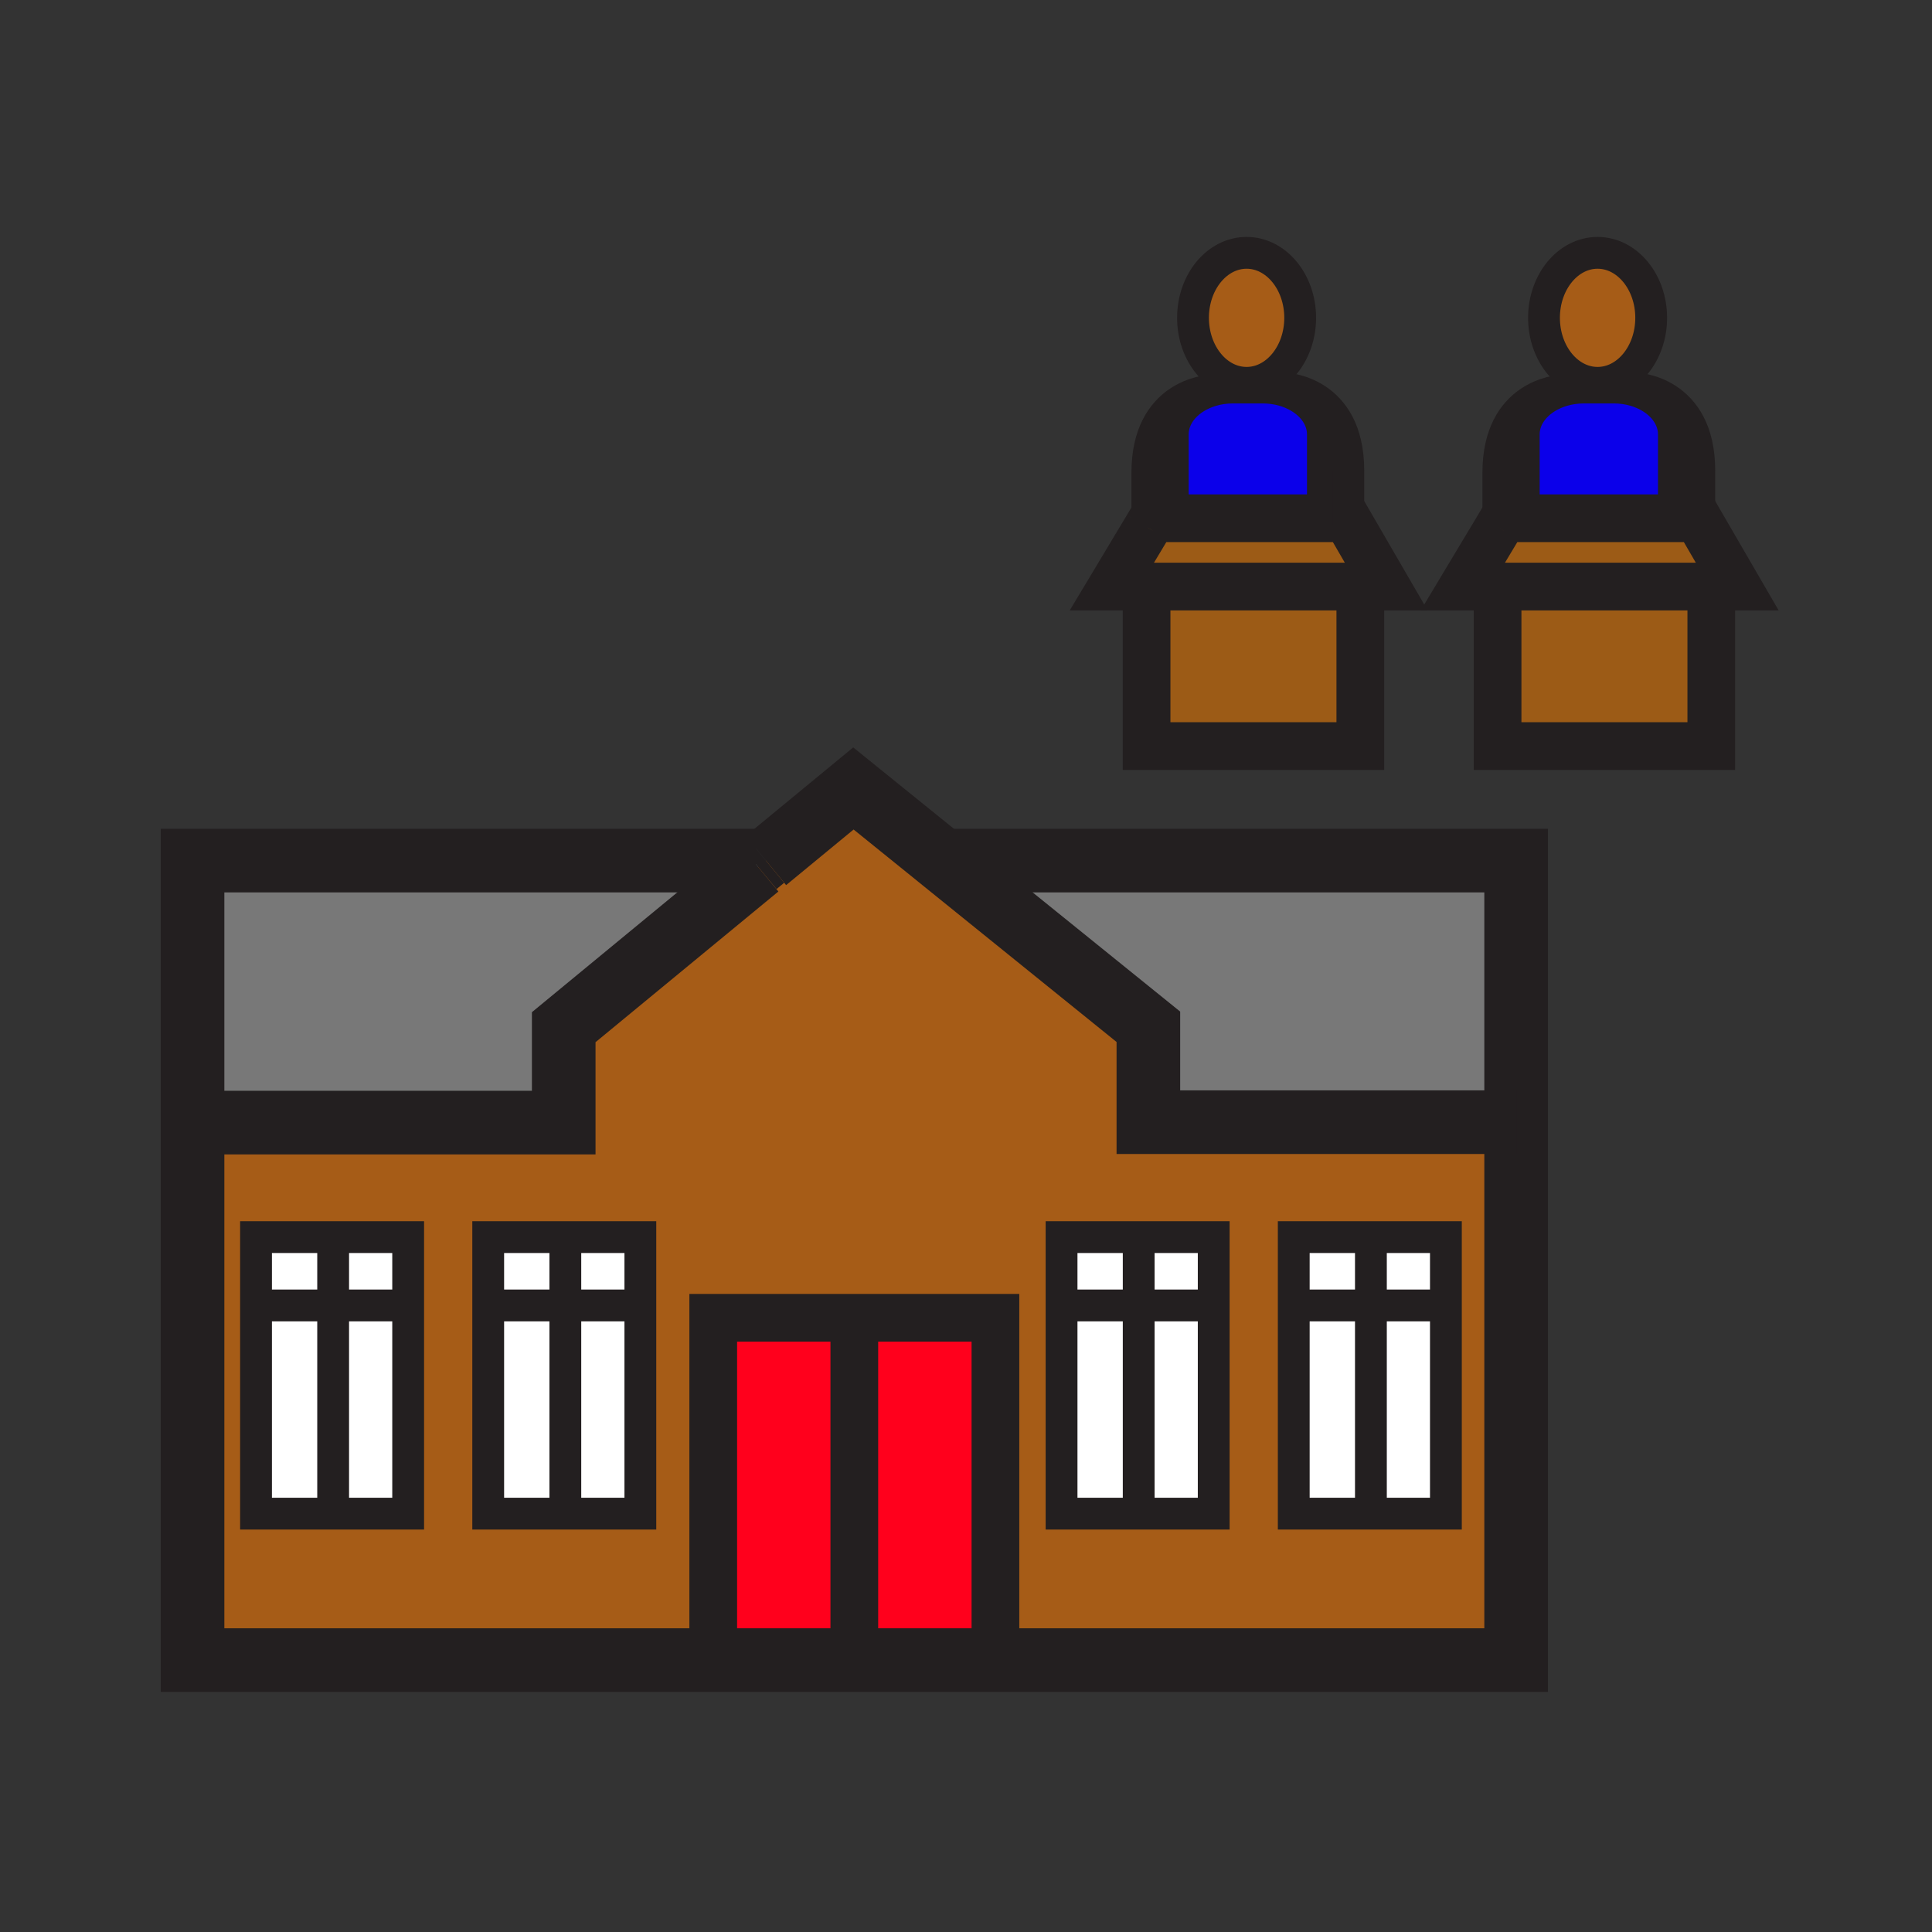 <?xml version="1.0"?><svg xmlns="http://www.w3.org/2000/svg" width="850.394" height="850.394" viewBox="0 0 850.394 850.394" overflow="visible"><rect x="0" y="0" width="850.394" height="850.394" fill="#333333" stroke="none"/><path d="M548.7 111.29c13.02 0 23.59 12.81 23.59 28.6 0 15.8-10.57 28.62-23.59 28.62-13.03 0-23.58-12.82-23.58-28.62 0-15.79 10.55-28.6 23.58-28.6zM703.19 111.29c13.02 0 23.6 12.81 23.6 28.6 0 15.8-10.58 28.62-23.6 28.62-13.021 0-23.58-12.82-23.58-28.62 0-15.79 10.56-28.6 23.58-28.6z" fill="#a65c17" class="aac-skin-fill"></path><path d="M533.2 171.94c-9.94 2.96-16.99 10.46-16.99 19.24v36.92h-8.78l-2.41 4.02v-24.03c0-34.51 26.73-36.09 28.18-36.15z" fill="#0b00ea"></path><path d="M533.2 171.94c2.93-.88 6.12-1.36 9.46-1.36h13.189c3.2 0 6.271.44 9.11 1.26 10.12 2.89 17.33 10.46 17.33 19.34v36.92h-66.08v-36.92c.001-8.78 7.051-16.28 16.991-19.24z" fill="#0b00ea"></path><path d="M593.48 207.14v22.27l-.761-1.31h-10.43v-36.92c0-8.88-7.21-16.45-17.33-19.34l.26-.85c.001 0 28.261.67 28.261 36.15zM687.68 171.94c-9.93 2.96-16.979 10.46-16.979 19.24v36.92h-8.78l-2.41 4.02v-24.03c-.001-34.37 26.519-36.07 28.169-36.15zM747.97 207.14v22.27l-.76-1.31h-10.43v-36.92c0-8.88-7.2-16.45-17.32-19.34l.26-.85s28.25.67 28.25 36.15z" fill="#0b00ea"></path><path d="M687.68 171.94c2.94-.88 6.13-1.36 9.471-1.36h13.199c3.2 0 6.271.44 9.11 1.26 10.12 2.89 17.32 10.46 17.32 19.34v36.92H670.7v-36.92c0-8.78 7.05-16.28 16.98-19.24z" fill="#0b00ea"></path><path d="M593.48 229.41l16.68 28.76H489.4l15.619-26.04v-.01l2.41-4.02H592.719l.761 1.31zM598.76 258.41v69.97h-94.08v-70.21h94.08zM753.25 258.41v69.97h-94.07v-70.21h94.07zM747.97 229.41l16.69 28.76H643.89l15.62-26.04v-.01l2.41-4.02H747.21l.76 1.31z" fill="#9c5b16"></path><path fill="#fff" d="M569.46 574.61h33.96v91.64h-33.96z"></path><path fill="#fff" d="M603.42 574.61h33.01v91.64h-33.01zM636.43 544.53v30.08h-33.01V544.53zM603.42 546.35v28.26h-33.96v-30.08h33.96zM501.21 574.61h33.021v91.64H501.21zM467.26 574.61h33.95v91.64h-33.95zM534.23 544.53v30.08h-33.02V544.53zM501.21 546.35v28.26h-33.95v-30.08h33.95zM248.84 574.61h33.02v91.64h-33.02zM214.89 574.61h33.95v91.64h-33.95zM281.86 544.53v30.08h-33.02V544.53zM248.84 546.35v28.26h-33.95v-30.08h33.95zM112.69 574.61h33.95v91.64h-33.95zM146.64 574.61h33.02v91.64h-33.02zM179.66 544.53v30.08h-33.02V544.53zM146.64 546.35v28.26h-33.95v-30.08h33.95z"></path><path fill="#787878" d="M332.8 378.8l1.74 2.11-.83.69-85.58 70.53v42H84.75V378.8zM667.34 378.8v115.14H505.47v-41.99l-87.9-71.01v-.01l1.73-2.13z"></path><path fill="#ff001c" d="M376.04 726.64v2.23h-62.1V580.04h62.1v3.7z"></path><path fill="#ff001c" d="M438.15 580.04v148.83h-62.11V580.04z"></path><path d="M667.34 730.71H84.75V494.13h163.38v-42l85.58-70.53.83-.69 2.58-2.12 38.52-31.74 39.28 31.74 2.65 2.14v.01l87.9 71.01v41.99h161.87v236.77zm-353.4-1.84H438.15V580.04H313.94v148.83zm322.49-62.62V544.53h-66.97v121.72h66.97zm-102.2 0V544.53h-66.97v121.72h66.97zm-252.37 0V544.53h-66.97v121.72h66.97zm-102.2 0V544.53h-66.97v121.72h66.97z" fill="#a65c17" class="aac-skin-fill"></path><g fill="none" stroke="#231f20"><path stroke-width="28" d="M419.3 378.8h248.04v351.91H84.75V378.8H332.8"></path><path stroke-width="21" d="M376.04 580.04h62.11v148.83H313.94V580.04z"></path><path stroke-width="14" d="M179.66 574.61v91.64h-66.97V544.53h66.97zM112.69 574.61h66.97M146.64 546.35v119.9M281.86 574.61v91.64h-66.97V544.53h66.97zM214.89 574.61h66.97M248.84 546.35v119.9M534.23 574.61v91.64h-66.97V544.53h66.97zM467.26 574.61h66.97M501.21 546.35v119.9M636.43 574.61v91.64h-66.97V544.53h66.97zM569.46 574.61h66.97M603.42 546.35v119.9"></path><path stroke-width="28" d="M333.71 381.6l-85.58 70.53v42H85.93"></path><path stroke-width="25.324" d="M337.12 378.79l-2.58 2.12-.83.69"></path><path stroke-width="28" d="M414.92 378.79l-39.28-31.74-38.52 31.74M667.68 493.94H505.47v-41.99l-87.9-71.01v-.01l-2.65-2.14"></path><path stroke-width="21" d="M376.04 583.74v142.9"></path><path d="M572.29 139.89c0 15.8-10.57 28.62-23.59 28.62-13.03 0-23.58-12.82-23.58-28.62 0-15.79 10.55-28.6 23.58-28.6 13.02 0 23.59 12.81 23.59 28.6zM582.29 228.1v-36.92c0-8.88-7.21-16.45-17.33-19.34-2.84-.82-5.91-1.26-9.11-1.26h-13.19c-3.34 0-6.53.48-9.46 1.36-9.94 2.96-16.99 10.46-16.99 19.24v36.92" stroke-width="14"></path><path stroke-width="21" d="M505.02 232.12l2.41-4.02H592.72l.76 1.31 16.68 28.76H489.4l15.62-26.04M504.68 258.41v69.97h94.08v-69.97"></path><path d="M533.26 171.94h-.06c-1.45.06-28.181 1.64-28.181 36.15V232.13M565.22 170.99s28.261.67 28.261 36.15v24.03M726.79 139.89c0 15.8-10.58 28.62-23.6 28.62-13.021 0-23.58-12.82-23.58-28.62 0-15.79 10.56-28.6 23.58-28.6 13.02 0 23.6 12.81 23.6 28.6zM736.78 228.1v-36.92c0-8.88-7.2-16.45-17.32-19.34-2.84-.82-5.91-1.26-9.11-1.26h-13.2c-3.341 0-6.53.48-9.471 1.36-9.93 2.96-16.979 10.46-16.979 19.24v36.92" stroke-width="14"></path><path stroke-width="21" d="M659.51 232.12l2.41-4.02H747.21l.76 1.31 16.69 28.76H643.89l15.62-26.04M659.18 258.41v69.97h94.07v-69.97"></path><path d="M687.76 171.94h-.08c-1.649.08-28.17 1.78-28.17 36.15V232.13M719.72 170.99s28.25.67 28.25 36.15v24.03" stroke-width="14"></path></g><path fill="none" d="M0 0h850.394v850.394H0z"></path></svg>